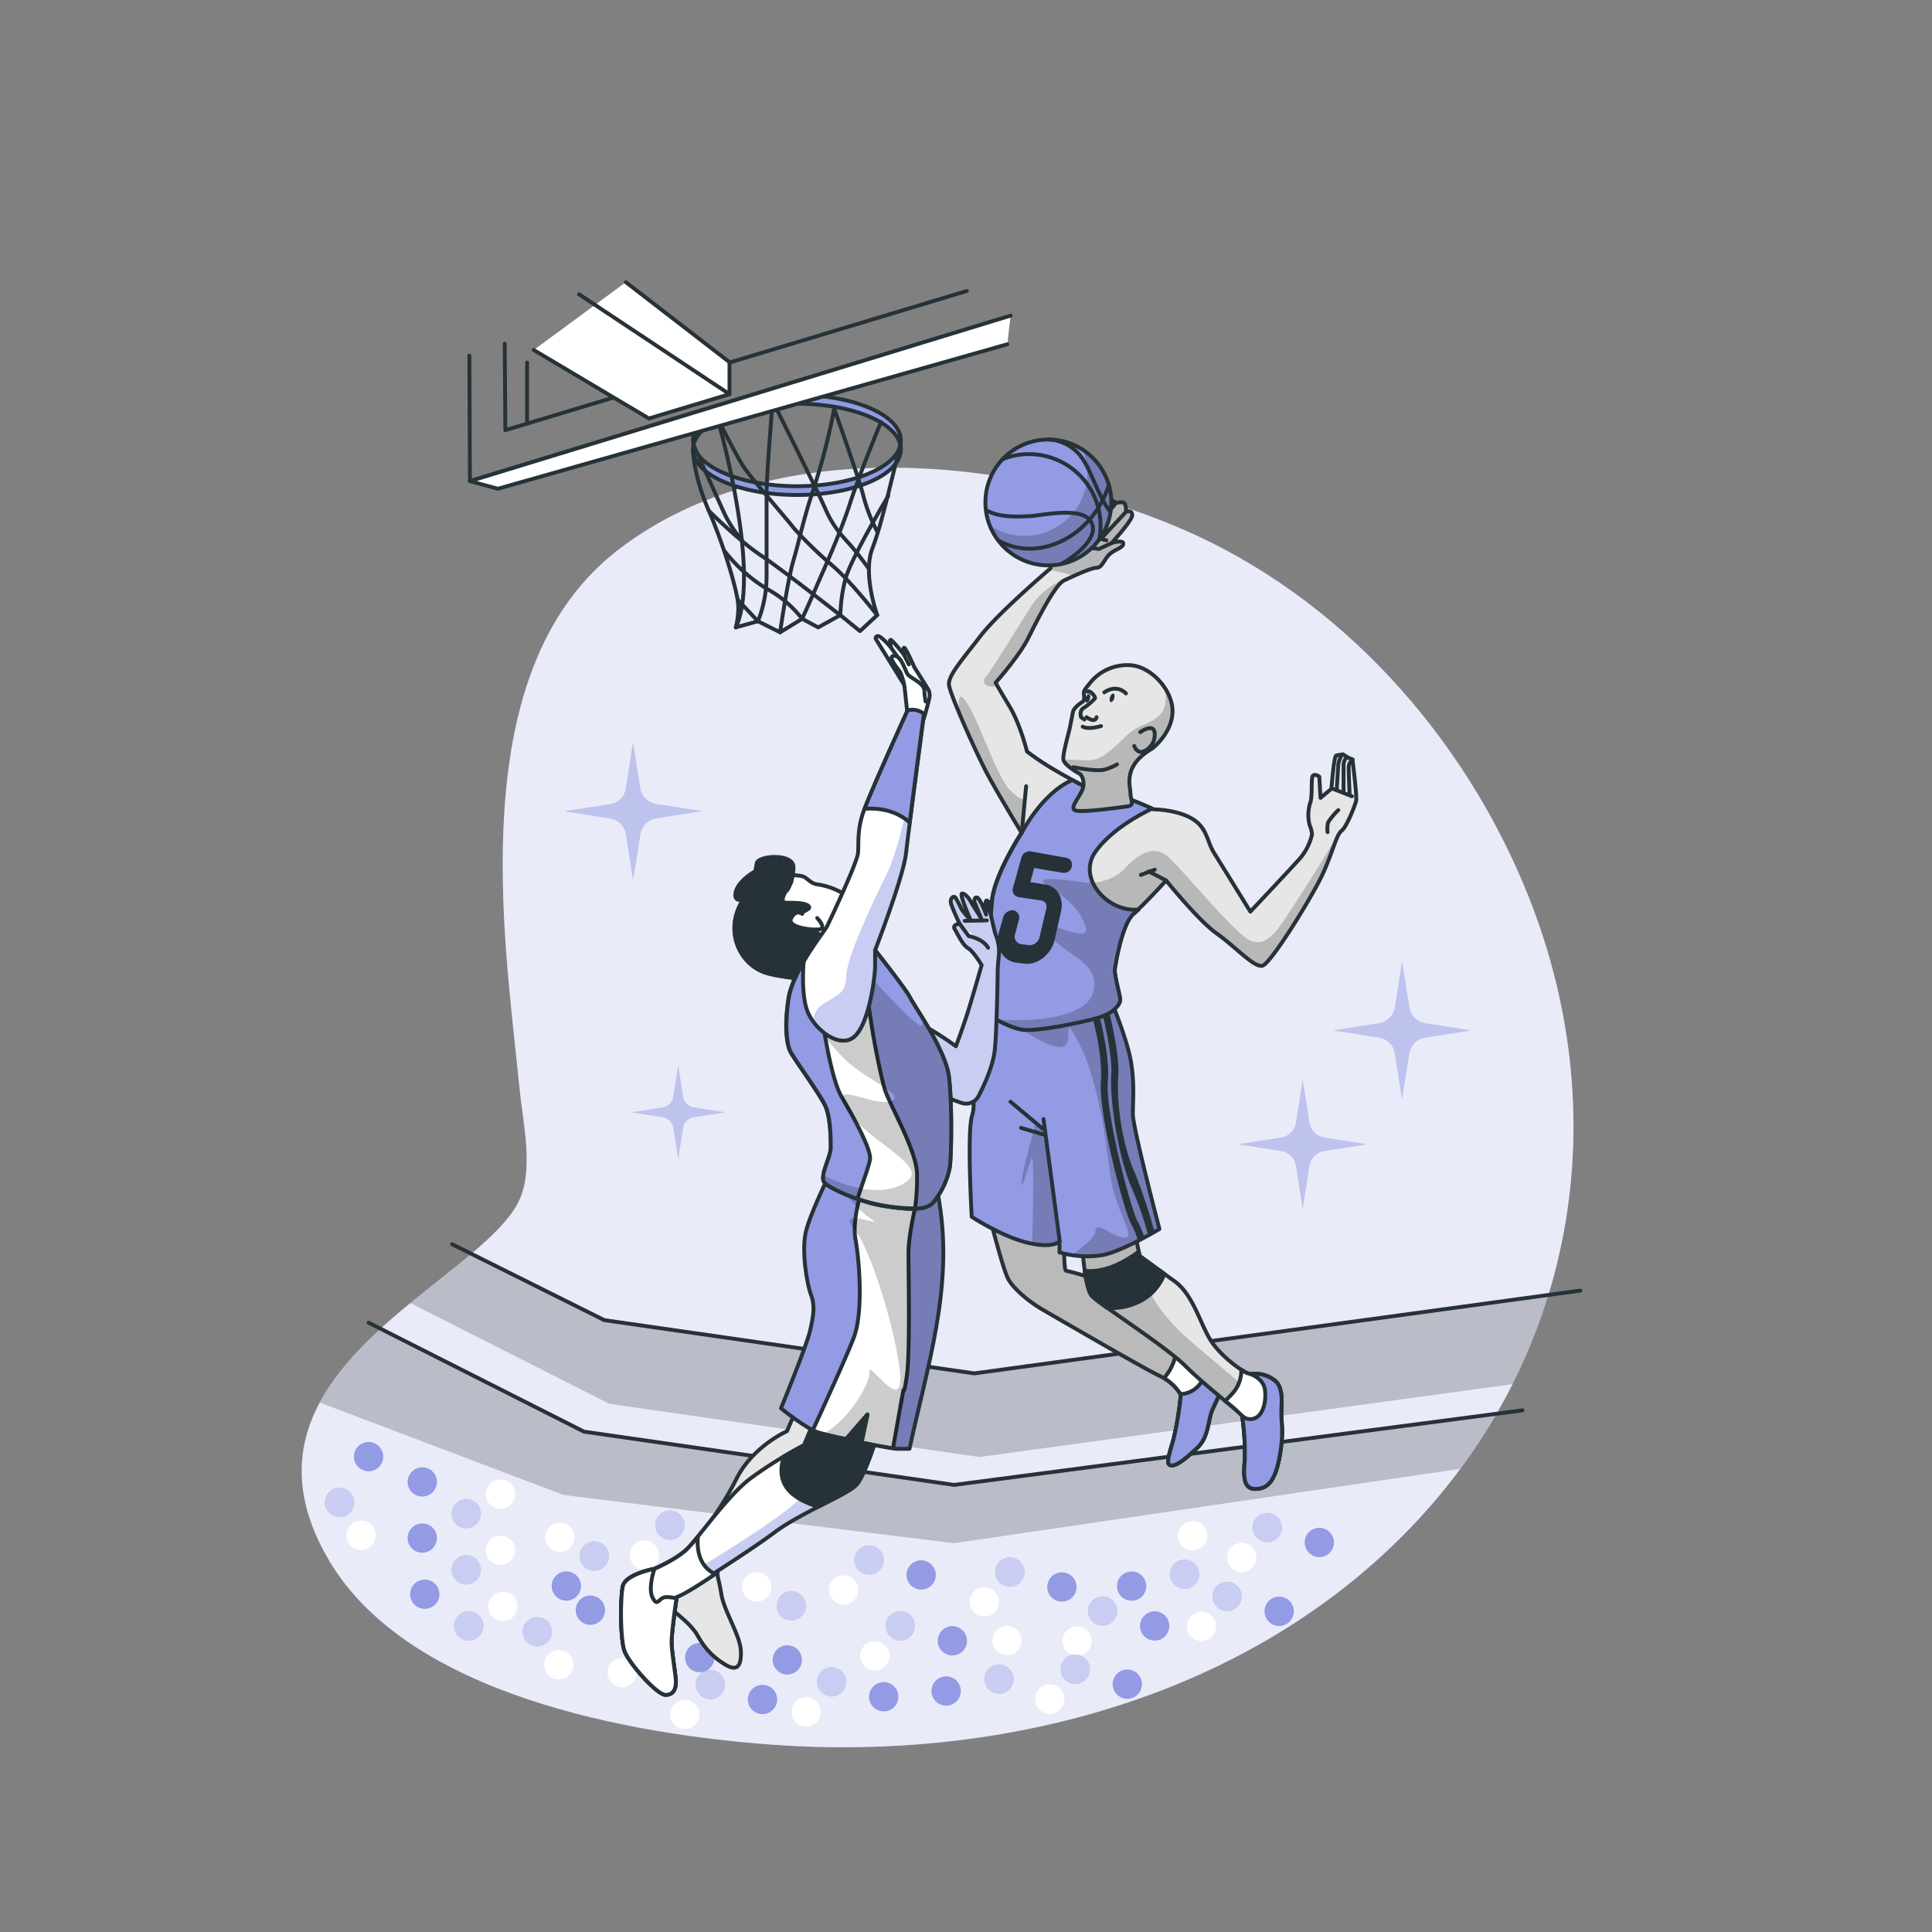 <svg xmlns="http://www.w3.org/2000/svg" xmlns:xlink="http://www.w3.org/1999/xlink" viewBox="0 0 500 500"><rect x="0" y="0" width="500" height="500" fill="#808080" stroke="none"/><defs><clipPath id="freepik--clip-path--inject-8"><path d="M256.48,316.26s2.92,11.47,4.27,14.39,6.07,6.52,8.77,8.1,27.89,16.19,30.59,17.32a12.85,12.85,0,0,1,5.4,4.72c.23.67-.9,8.55-2,12.37s-1.8,5.85-.45,6.07,3.6-1.57,6.74-4.49,2.7-7.2,4.05-10.13,2.25-4.49,2.25-6.74-4.27-2.93-6.3-4.28-7-6.07-13.94-14.17-19.34-10.34-20-10.57-.45-10.79-.45-10.79S264.8,319.63,256.48,316.26Z" style="fill:#fff;stroke:#263238;stroke-linecap:round;stroke-linejoin:round"></path></clipPath><clipPath id="freepik--clip-path-2--inject-8"><path d="M280.09,322.78s.68,10.57,2.48,12.59,19.12,13.05,24.29,18.22,14.39,12.15,14.62,12.82a65.59,65.59,0,0,1,.67,11.25c-.22,3.6-.67,7.65,2.7,7.65s5.18-2.25,6.3-8.33.45-8.77.45-11.24.68-6.75-1.8-8.55a8,8,0,0,0-6.07-1.57c-1.13.22-7.87-4.5-10.57-9s-4.5-11.7-9.22-15.07-9-6.52-9-6.52l-1.35-6.53S286.62,322.33,280.09,322.78Z" style="fill:#fff;stroke:#263238;stroke-linecap:round;stroke-linejoin:round"></path></clipPath><clipPath id="freepik--clip-path-3--inject-8"><path d="M256.12,260.61s-4.28,11-5,15.3,1.8,8.54.45,12.82-.09,26.18-.09,26.18,7.87,5.17,14.62,6.74,8.1-.45,8.1-.45v2.93a25.84,25.84,0,0,0,11.24.67c5.4-1.12,14.62-6.74,14.62-6.74s-6.88-26.18-6.88-29.78.45-7.65-.45-13.27-4.72-14.85-4.72-14.85S269.61,265.78,256.12,260.61Z" style="fill:#929BE3;stroke:#263238;stroke-linecap:round;stroke-linejoin:round"></path></clipPath><clipPath id="freepik--clip-path-4--inject-8"><path d="M281.16,203.78s-3.45-1.72-8-4.39a70.1,70.1,0,0,1-7.38-4.91s-1.7-7-4.52-11.68-3.6-6.11-3.6-6.11,6.11-6.89,8.46-11.58,6.89-13.78,9.24-14.88,7-3.29,8.45-3.29,2-2.35,3.45-3.6,3.44-1.56,3.44-2.66-3-.16-3-.16,5.32-5.79,5.32-7.2-1.57-.94-1.57-.94,0-2.19-.78-2.35a5,5,0,0,0-1.88.16s-1.41-1.41-2.19-.47-1.72,2.19-1.72,2.19a5,5,0,0,0-2.82,1.41c-.78,1.1-7.83,6.58-9.08,8.77a10.28,10.28,0,0,0-1.1,5s-13.46,11.43-18.16,17.54-8.3,10.17-8.14,12.52,7.2,18,9.86,23,8.93,15.34,8.93,15.34-7.05,10.8-7.68,17.69-1.25,18.17-1.87,21-1.73,5.33-.94,6.74,6.88,4.85,10.49,5.48,15-1.73,19.57-3,5.95-3.76,5.95-4.7-1.57-6.41-1.41-7.82,1.88-11.9,4.85-14.41,8.46-8.61,8.46-8.61,8.45,10.49,13.15,13.78,9.55,8.77,11.74,8.3,13-18,15.66-23.8,3.44-10,4.85-11.12,3.45-6.57,3.76-7.67-.94-10.8-.94-10.8L348.8,196l-1.25-.78s-1.1.15-1.73.31-1.25,8.61-1.25,8.61l-2.82,2.35-.31-5.48s-1.25-.94-1.72-.16,0,5.33-.63,6.89a10.5,10.5,0,0,0-.16,5.8,8.44,8.44,0,0,1,.63,2.34,14.46,14.46,0,0,1-3.13,6.27c-2.51,2.82-12.84,13.78-12.84,13.78s-7.52-12.22-9.39-15.19-1.73-6.58-5.8-8.93-9.86-2.35-9.86-2.35-6-2.66-8.93-3.6S281.16,203.78,281.16,203.78Z" style="fill:#fff;stroke:#263238;stroke-linecap:round;stroke-linejoin:round"></path></clipPath><clipPath id="freepik--clip-path-5--inject-8"><path d="M283.56,220.35c4.06-5.65,11.58-9.64,14.63-11.09-1.29-.57-6-2.64-8.58-3.45-3-.94-8.45-2-8.45-2s-1.43-.72-3.66-1.94c-8,3.52-13.09,13.68-13.09,13.68s-7.05,10.8-7.68,17.69-1.25,18.17-1.87,21-1.73,5.33-.94,6.74,6.88,4.85,10.49,5.48,15-1.73,19.57-3,5.95-3.76,5.95-4.7-1.57-6.41-1.41-7.82,1.88-11.9,4.85-14.41c.39-.33.82-.72,1.28-1.14C286.65,236.19,278.6,227.24,283.56,220.35Z" style="fill:#929BE3;stroke:#263238;stroke-linecap:round;stroke-linejoin:round"></path></clipPath><clipPath id="freepik--clip-path-6--inject-8"><path d="M298.28,193.66s5.17-4,5.17-9.61-5.74-11.77-11.19-11.91a12.32,12.32,0,0,0-9.9,4.3c-1.15,1.44-1.86,2.15-1.86,2.87s.28,1.72-.15,2.15-2.44,1.44-2.72,3-.58,2.87-.72,3.73-1.87,6.74-1.72,8.32,4.44,3.87,4.44,3.87a4.09,4.09,0,0,1,.58,3.73c-.72,2.15-3.44,4.88-2,5.59s11.33-.71,13.49-1,.86-1.58.86-3.44S290.39,198.25,298.28,193.66Z" style="fill:#fff;stroke:#263238;stroke-linecap:round;stroke-linejoin:round"></path></clipPath><clipPath id="freepik--clip-path-7--inject-8"><circle cx="271.31" cy="130.03" r="16.29" style="fill:#929BE3;stroke:#263238;stroke-linecap:round;stroke-linejoin:round"></circle></clipPath><clipPath id="freepik--clip-path-8--inject-8"><path d="M206.11,364.69l-2.44,5.7s-8.86,3.88-13.07,12.32-11.07,17.1-14.61,21.21-4.43,5.24-4.21,8.89,4.65,4.79,8.2,9.58c1,1.41,2.43,5.24,7.75,8.44,3,1.79,4.2.45,4-3.65s-4.43-10.27-5.09-14.83-1.77-5.24,0-6.84S205,388.63,210.76,382s8.41-15.74,8.41-15.74S210.76,367,206.11,364.69Z" style="fill:#fff;stroke:#263238;stroke-linecap:round;stroke-linejoin:round"></path></clipPath><clipPath id="freepik--clip-path-9--inject-8"><path d="M210.76,367.65,208.1,374a109.72,109.72,0,0,0-13.95,8.67c-6,4.56-13.51,15.5-16.39,18.24s-8.39,5.07-8.39,5.07-7.53,1.37-8.19,4.56-.67,13.46.44,16.65,8.42,11.4,10.63,11.4,2.66-1.82,2.66-3.42-1.11-7.75-1.11-10.26,1.33-11.63,1.33-11.63,17.69-11,25-16.47S219,387,221.61,384.3s6.64-16.65,6.64-16.65,2.21-7.75,2-9.12-10.85-3-14.39-2.28S210.76,367.65,210.76,367.65Z" style="fill:#fff;stroke:#263238;stroke-linecap:round;stroke-linejoin:round"></path></clipPath><clipPath id="freepik--clip-path-10--inject-8"><path d="M214.74,303.8s-5.09,10.26-6.2,15.05.22,13.23,1.33,16.19.66,5.47-.22,9.35-7.53,20.07-7.53,20.07,6.64,5.47,10,6.39,6.86,1.59,6.86,1.59l5.54-6.38-1.55,7.29s8,1.6,9.08,1.6h3.32c4.61-21.33,11.32-41.58,7.75-63.63-.45-2.73-.67-4.33-.67-4.33s-8.19,2.05-13.73.45S214.74,303.8,214.74,303.8Z" style="fill:#929BE3;stroke:#263238;stroke-linecap:round;stroke-linejoin:round"></path></clipPath><clipPath id="freepik--clip-path-11--inject-8"><path d="M238.66,265.2a81.28,81.28,0,0,1,8.73,5.57s2.09-5.57,3.44-10,3.22-11,3.22-11-2.08-3.53-3.53-4.39-2.71-3.75-3.44-4.93,1.25-1.39,1.25-1.39-1.77-3.75-2.18-5.14.62-2.25,1.14-1.61a26.58,26.58,0,0,1,1.56,3,16.77,16.77,0,0,0,2.29,2.68s-1.35-3.11-1.66-4.07-1-2.68-.42-2.68,1.56,1,2.08,1.93,2.81,4.5,2.81,4.5l-1.77-4.29s-.1-1.39.73-1.07,2.29,4.39,2.29,4.39-.52-3.74.2-3.64.42,2,.84,3.11,1,4.82,1.66,6.32a11.45,11.45,0,0,1,.62,4.6c-.1.75-.31,3.54-.31,3.54s-.21,17.14-.83,21.64-3.22,9.64-4.16,11.46a3.64,3.64,0,0,1-3.95,1.82c-1-.21-6-2.25-6-2.25a24.94,24.94,0,0,0-3-10.6c-2.91-5.15-4.16-8.68-3.54-8.47A19.34,19.34,0,0,1,238.66,265.2Z" style="fill:#fff;stroke:#263238;stroke-linecap:round;stroke-linejoin:round"></path></clipPath><clipPath id="freepik--clip-path-12--inject-8"><path d="M234.89,183.84s-10.4,22.8-11.73,27.14-.89,7.29-1.11,9.8-7.31,17.56-8,18.93-8.86,11.4-10,18.7-.44,11.86.45,13.69,7.75,11.17,9.08,14.14S215,294.45,215,297s-3.1,7.53-1.55,9.13,9.3,5,15.06,5.93,10.85,1.36,12.85-.69a20.51,20.51,0,0,0,4.42-9.12c.45-2.74.67-16.88-.22-23.72s-8.85-18-10-20.3-9.08-12.31-9.08-12.31,7.31-18.93,8-25.09,4.65-36,4.65-36A4.71,4.71,0,0,0,234.89,183.84Z" style="fill:#fff;stroke:#263238;stroke-linecap:round;stroke-linejoin:round"></path></clipPath><clipPath id="freepik--clip-path-13--inject-8"><path d="M221.61,267.76c-3.55,4.11-10.19-.68-12.4-5.47-1.74-3.75-1.44-10.56-1.22-13.35-1.81,3.1-3.43,6.51-3.88,9.47-1.1,7.3-.44,11.86.45,13.69s7.75,11.17,9.08,14.14S215,294.45,215,297s-3.1,7.53-1.55,9.13,9.3,5,15.06,5.93,10.85,1.36,12.85-.69a20.51,20.51,0,0,0,4.42-9.12c.45-2.74.67-16.88-.22-23.72s-8.85-18-10-20.3-9.08-12.31-9.08-12.31V250C226.48,252.48,225.15,263.66,221.61,267.76Z" style="fill:#929BE3;stroke:#263238;stroke-linecap:round;stroke-linejoin:round"></path></clipPath></defs><g id="freepik--background-simple--inject-8"><path d="M395.62,232.11c-16.61-41.82-49.15-78-90.44-95.51-43.53-18.48-105-24.79-144.74,5.35-28,21.22-31.32,60-30.13,92.41.59,16,2.59,31.88,4.2,47.81.83,8.3,3.55,20,.06,28.06-9.48,21.8-78.66,44.55-49.28,93.83,20.65,34.64,77.94,44.73,114.11,47.43,57.43,4.28,118.62-10.79,161-51.48C406.62,355.67,419.14,291.35,395.62,232.11Z" style="fill:#929BE3"></path><path d="M395.62,232.11c-16.61-41.82-49.15-78-90.44-95.51-43.53-18.48-105-24.79-144.74,5.35-28,21.22-31.32,60-30.13,92.41.59,16,2.59,31.88,4.2,47.81.83,8.3,3.55,20,.06,28.06-9.48,21.8-78.66,44.55-49.28,93.83,20.65,34.64,77.94,44.73,114.11,47.43,57.43,4.28,118.62-10.79,161-51.48C406.62,355.67,419.14,291.35,395.62,232.11Z" style="fill:#fff;opacity:0.8"></path></g><g id="freepik--Stadium--inject-8"><path d="M106.18,337.23,157.7,363.3l95.78,13.77,138-18.86a146.68,146.68,0,0,0,9.25-23.08l-148.53,20.3-95.78-13.78L122,324.48C117.21,328.5,111.68,332.71,106.18,337.23Z" style="opacity:0.2"></path><path d="M145.9,386.91l101,12.47,131-19.25a150.93,150.93,0,0,0,9.17-13.91l-138.6,17.92-97.35-13.63L98.58,343.79c-6.32,5.78-12,12.1-15.84,19.18Z" style="opacity:0.2"></path><circle cx="109.29" cy="398.05" r="3.79" style="fill:#929BE3"></circle><circle cx="129.51" cy="401.21" r="3.79" style="fill:#fff"></circle><path d="M124.46,406.27a3.79,3.79,0,1,1-3.79-3.79A3.79,3.79,0,0,1,124.46,406.27Z" style="fill:#929BE3"></path><path d="M124.46,406.27a3.79,3.79,0,1,1-3.79-3.79A3.79,3.79,0,0,1,124.46,406.27Z" style="fill:#fff;opacity:0.5"></path><circle cx="109.29" cy="383.52" r="3.79" style="fill:#929BE3"></circle><circle cx="129.51" cy="386.68" r="3.79" style="fill:#fff"></circle><path d="M124.46,391.74a3.79,3.79,0,1,1-3.79-3.8A3.79,3.79,0,0,1,124.46,391.74Z" style="fill:#929BE3"></path><path d="M124.46,391.74a3.79,3.79,0,1,1-3.79-3.8A3.79,3.79,0,0,1,124.46,391.74Z" style="fill:#fff;opacity:0.5"></path><circle cx="109.93" cy="412.58" r="3.79" style="fill:#929BE3"></circle><circle cx="130.14" cy="415.74" r="3.79" style="fill:#fff"></circle><path d="M125.09,420.8A3.79,3.79,0,1,1,121.3,417,3.79,3.79,0,0,1,125.09,420.8Z" style="fill:#929BE3"></path><path d="M125.09,420.8A3.79,3.79,0,1,1,121.3,417,3.79,3.79,0,0,1,125.09,420.8Z" style="fill:#fff;opacity:0.5"></path><path d="M150.81,413.48a3.79,3.79,0,1,1-1.25,5.22A3.79,3.79,0,0,1,150.81,413.48Z" style="fill:#929BE3"></path><path d="M142.9,394.61a3.79,3.79,0,1,1-1.24,5.21A3.8,3.8,0,0,1,142.9,394.61Z" style="fill:#fff"></path><path d="M151.84,399.49a3.79,3.79,0,1,1-1.24,5.22A3.8,3.8,0,0,1,151.84,399.49Z" style="fill:#929BE3"></path><path d="M151.84,399.49a3.79,3.79,0,1,1-1.24,5.22A3.8,3.8,0,0,1,151.84,399.49Z" style="fill:#fff;opacity:0.5"></path><circle cx="203.76" cy="429.56" r="3.79" transform="translate(-261.26 528.57) rotate(-76.64)" style="fill:#929BE3"></circle><path d="M193.86,407.46a3.79,3.79,0,1,1-1.24,5.22A3.8,3.8,0,0,1,193.86,407.46Z" style="fill:#fff"></path><path d="M202.8,412.35a3.79,3.79,0,1,1-1.24,5.21A3.79,3.79,0,0,1,202.8,412.35Z" style="fill:#929BE3"></path><path d="M202.8,412.35a3.79,3.79,0,1,1-1.24,5.21A3.79,3.79,0,0,1,202.8,412.35Z" style="fill:#fff;opacity:0.5"></path><path d="M242.91,425.93a3.79,3.79,0,1,1,4.86,2.27A3.8,3.8,0,0,1,242.91,425.93Z" style="fill:#929BE3"></path><path d="M222.82,429.83a3.79,3.79,0,1,1,4.86,2.27A3.8,3.8,0,0,1,222.82,429.83Z" style="fill:#fff"></path><circle cx="232.99" cy="420.78" r="3.79" transform="translate(-246.79 454.61) rotate(-65.06)" style="fill:#929BE3"></circle><circle cx="232.99" cy="420.78" r="3.79" transform="translate(-246.79 454.61) rotate(-65.06)" style="fill:#fff;opacity:0.5"></circle><path d="M295.27,422.09a3.79,3.79,0,1,1,4.85,2.27A3.8,3.8,0,0,1,295.27,422.09Z" style="fill:#929BE3"></path><path d="M275.18,426a3.79,3.79,0,1,1,4.85,2.27A3.8,3.8,0,0,1,275.18,426Z" style="fill:#fff"></path><path d="M281.78,418.23a3.79,3.79,0,1,1,4.86,2.27A3.8,3.8,0,0,1,281.78,418.23Z" style="fill:#929BE3"></path><path d="M281.78,418.23a3.79,3.79,0,1,1,4.86,2.27A3.8,3.8,0,0,1,281.78,418.23Z" style="fill:#fff;opacity:0.5"></path><path d="M327.49,418.3a3.79,3.79,0,1,1,4.85,2.27A3.8,3.8,0,0,1,327.49,418.3Z" style="fill:#929BE3"></path><path d="M307.4,422.2a3.79,3.79,0,1,1,4.86,2.27A3.8,3.8,0,0,1,307.4,422.2Z" style="fill:#fff"></path><path d="M314,414.44a3.79,3.79,0,1,1,4.86,2.27A3.8,3.8,0,0,1,314,414.44Z" style="fill:#929BE3"></path><path d="M314,414.44a3.79,3.79,0,1,1,4.86,2.27A3.8,3.8,0,0,1,314,414.44Z" style="fill:#fff;opacity:0.5"></path><circle cx="341.44" cy="399.18" r="3.79" transform="translate(-164.49 540.46) rotate(-65.06)" style="fill:#929BE3"></circle><path d="M317.79,404.37a3.79,3.79,0,1,1,4.85,2.28A3.79,3.79,0,0,1,317.79,404.37Z" style="fill:#fff"></path><path d="M324.39,396.61a3.79,3.79,0,1,1,4.85,2.28A3.79,3.79,0,0,1,324.39,396.61Z" style="fill:#929BE3"></path><path d="M324.39,396.61a3.79,3.79,0,1,1,4.85,2.28A3.79,3.79,0,0,1,324.39,396.61Z" style="fill:#fff;opacity:0.5"></path><path d="M288.19,437.14a3.79,3.79,0,1,1,4.85,2.28A3.79,3.79,0,0,1,288.19,437.14Z" style="fill:#929BE3"></path><circle cx="271.67" cy="439.75" r="3.79" transform="translate(-241.63 500.65) rotate(-65.06)" style="fill:#fff"></circle><circle cx="278.27" cy="431.99" r="3.79" transform="translate(-230.78 502.15) rotate(-65.06)" style="fill:#929BE3"></circle><circle cx="278.27" cy="431.99" r="3.79" transform="translate(-230.78 502.15) rotate(-65.06)" style="fill:#fff;opacity:0.5"></circle><path d="M271.26,412a3.79,3.79,0,1,1,4.85,2.27A3.8,3.8,0,0,1,271.26,412Z" style="fill:#929BE3"></path><path d="M251.17,415.88a3.79,3.79,0,1,1,4.86,2.27A3.8,3.8,0,0,1,251.17,415.88Z" style="fill:#fff"></path><path d="M257.77,408.12a3.79,3.79,0,1,1,4.86,2.28A3.8,3.8,0,0,1,257.77,408.12Z" style="fill:#929BE3"></path><path d="M257.77,408.12a3.79,3.79,0,1,1,4.86,2.28A3.8,3.8,0,0,1,257.77,408.12Z" style="fill:#fff;opacity:0.5"></path><path d="M225.14,440.41a3.79,3.79,0,1,1,4.85,2.28A3.79,3.79,0,0,1,225.14,440.41Z" style="fill:#929BE3"></path><path d="M205.05,444.31a3.79,3.79,0,1,1,4.85,2.28A3.79,3.79,0,0,1,205.05,444.31Z" style="fill:#fff"></path><circle cx="215.22" cy="435.26" r="3.79" transform="translate(-266.01 370.54) rotate(-56.03)" style="fill:#929BE3"></circle><circle cx="215.22" cy="435.26" r="3.79" transform="translate(-266.01 370.54) rotate(-56.03)" style="fill:#fff;opacity:0.5"></circle><path d="M193.77,441.11a3.79,3.79,0,1,1,4.85,2.28A3.79,3.79,0,0,1,193.77,441.11Z" style="fill:#929BE3"></path><path d="M173.68,445a3.79,3.79,0,1,1,4.85,2.28A3.79,3.79,0,0,1,173.68,445Z" style="fill:#fff"></path><path d="M180.28,437.25a3.79,3.79,0,1,1,4.86,2.28A3.79,3.79,0,0,1,180.28,437.25Z" style="fill:#929BE3"></path><path d="M180.28,437.25a3.79,3.79,0,1,1,4.86,2.28A3.79,3.79,0,0,1,180.28,437.25Z" style="fill:#fff;opacity:0.5"></path><path d="M177.53,430.28a3.79,3.79,0,1,1,4.85,2.27A3.8,3.8,0,0,1,177.53,430.28Z" style="fill:#929BE3"></path><path d="M157.44,434.18a3.79,3.79,0,1,1,4.85,2.27A3.8,3.8,0,0,1,157.44,434.18Z" style="fill:#fff"></path><path d="M164,426.42a3.79,3.79,0,1,1,4.86,2.27A3.8,3.8,0,0,1,164,426.42Z" style="fill:#929BE3"></path><path d="M164,426.42a3.79,3.79,0,1,1,4.86,2.27A3.8,3.8,0,0,1,164,426.42Z" style="fill:#fff;opacity:0.5"></path><path d="M234.84,408.89a3.79,3.79,0,1,1,4.85,2.27A3.79,3.79,0,0,1,234.84,408.89Z" style="fill:#929BE3"></path><circle cx="218.31" cy="411.5" r="3.79" transform="translate(-244.83 361.62) rotate(-55.91)" style="fill:#fff"></circle><circle cx="224.91" cy="403.74" r="3.79" transform="translate(-235.32 361.54) rotate(-55.64)" style="fill:#929BE3"></circle><circle cx="224.91" cy="403.74" r="3.79" transform="translate(-235.32 361.54) rotate(-55.64)" style="fill:#fff;opacity:0.5"></circle><circle cx="186.88" cy="398.58" r="3.79" transform="translate(-253.33 399.95) rotate(-65.06)" style="fill:#929BE3"></circle><circle cx="166.79" cy="402.48" r="3.79" transform="translate(-268.49 383.99) rotate(-65.06)" style="fill:#fff"></circle><path d="M169.82,396a3.79,3.79,0,1,1,4.86,2.28A3.79,3.79,0,0,1,169.82,396Z" style="fill:#929BE3"></path><path d="M169.82,396a3.79,3.79,0,1,1,4.86,2.28A3.79,3.79,0,0,1,169.82,396Z" style="fill:#fff;opacity:0.5"></path><path d="M247.37,434.79a3.79,3.79,0,1,1-5.35.34A3.79,3.79,0,0,1,247.37,434.79Z" style="fill:#929BE3"></path><path d="M263.12,421.73a3.79,3.79,0,1,1-5.35.33A3.79,3.79,0,0,1,263.12,421.73Z" style="fill:#fff"></path><path d="M261.05,431.71a3.79,3.79,0,1,1-5.35.33A3.79,3.79,0,0,1,261.05,431.71Z" style="fill:#929BE3"></path><path d="M261.05,431.71a3.79,3.79,0,1,1-5.35.33A3.79,3.79,0,0,1,261.05,431.71Z" style="fill:#fff;opacity:0.5"></path><path d="M295.39,407.66A3.79,3.79,0,1,1,290,408,3.79,3.79,0,0,1,295.39,407.66Z" style="fill:#929BE3"></path><path d="M311.14,394.6a3.79,3.79,0,1,1-5.35.33A3.79,3.79,0,0,1,311.14,394.6Z" style="fill:#fff"></path><path d="M309.07,404.57a3.79,3.79,0,1,1-5.35.34A3.79,3.79,0,0,1,309.07,404.57Z" style="fill:#929BE3"></path><path d="M309.07,404.57a3.79,3.79,0,1,1-5.35.34A3.79,3.79,0,0,1,309.07,404.57Z" style="fill:#fff;opacity:0.5"></path><path d="M146.79,414.25a3.79,3.79,0,1,1,3.56-4A3.8,3.8,0,0,1,146.79,414.25Z" style="fill:#929BE3"></path><path d="M144.85,434.62a3.79,3.79,0,1,1,3.56-4A3.8,3.8,0,0,1,144.85,434.62Z" style="fill:#fff"></path><path d="M139.28,426.09a3.79,3.79,0,1,1,3.55-4A3.8,3.8,0,0,1,139.28,426.09Z" style="fill:#929BE3"></path><path d="M139.28,426.09a3.79,3.79,0,1,1,3.55-4A3.8,3.8,0,0,1,139.28,426.09Z" style="fill:#fff;opacity:0.5"></path><path d="M95.62,380.76a3.79,3.79,0,1,1,3.55-4A3.8,3.8,0,0,1,95.62,380.76Z" style="fill:#929BE3"></path><circle cx="93.45" cy="397.35" r="3.79" transform="translate(-312.63 438.83) rotate(-82.6)" style="fill:#fff"></circle><path d="M88.1,392.61a3.79,3.79,0,1,1,3.56-4A3.79,3.79,0,0,1,88.1,392.61Z" style="fill:#929BE3"></path><path d="M88.1,392.61a3.79,3.79,0,1,1,3.56-4A3.79,3.79,0,0,1,88.1,392.61Z" style="fill:#fff;opacity:0.5"></path><polyline points="117 322 156.39 341.65 252.16 355.43 409 334" style="fill:none;stroke:#263238;stroke-linecap:round;stroke-linejoin:round"></polyline><polyline points="95.39 342.31 151.14 370.51 246.92 384.29 394 365" style="fill:none;stroke:#263238;stroke-linecap:round;stroke-linejoin:round"></polyline></g><g id="freepik--Sparkles--inject-8"><path d="M368.85,268.52l11.78-1.85-11.78-1.85a5,5,0,0,1-4.12-4.12l-1.85-11.78L361,260.7a5,5,0,0,1-4.11,4.12l-11.79,1.85,11.79,1.85a4.92,4.92,0,0,1,4.11,4.11l1.85,11.79,1.85-11.79A5,5,0,0,1,368.85,268.52Z" style="fill:#929BE3"></path><path d="M368.85,268.52l11.78-1.85-11.78-1.85a5,5,0,0,1-4.12-4.12l-1.85-11.78L361,260.7a5,5,0,0,1-4.11,4.12l-11.79,1.85,11.79,1.85a4.92,4.92,0,0,1,4.11,4.11l1.85,11.79,1.85-11.79A5,5,0,0,1,368.85,268.52Z" style="fill:#fff;opacity:0.4"></path><path d="M169.78,211.78l11.78-1.86-11.78-1.85a4.92,4.92,0,0,1-4.11-4.11l-1.85-11.79L162,204a4.92,4.92,0,0,1-4.11,4.11l-11.78,1.85,11.78,1.86a4.92,4.92,0,0,1,4.11,4.11l1.86,11.78,1.85-11.78A4.92,4.92,0,0,1,169.78,211.78Z" style="fill:#929BE3"></path><path d="M169.78,211.78l11.78-1.86-11.78-1.85a4.92,4.92,0,0,1-4.11-4.11l-1.85-11.79L162,204a4.92,4.92,0,0,1-4.11,4.11l-11.78,1.85,11.78,1.86a4.92,4.92,0,0,1,4.11,4.11l1.86,11.78,1.85-11.78A4.92,4.92,0,0,1,169.78,211.78Z" style="fill:#fff;opacity:0.4"></path><path d="M342.73,297.87l11-1.73-11-1.74a4.64,4.64,0,0,1-3.86-3.86l-1.73-11-1.74,11a4.63,4.63,0,0,1-3.85,3.86l-11.05,1.74,11.05,1.73a4.64,4.64,0,0,1,3.85,3.86l1.74,11,1.73-11A4.65,4.65,0,0,1,342.73,297.87Z" style="fill:#929BE3"></path><path d="M342.73,297.87l11-1.73-11-1.74a4.64,4.64,0,0,1-3.86-3.86l-1.73-11-1.74,11a4.63,4.63,0,0,1-3.85,3.86l-11.05,1.74,11.05,1.73a4.64,4.64,0,0,1,3.85,3.86l1.74,11,1.73-11A4.65,4.65,0,0,1,342.73,297.87Z" style="fill:#fff;opacity:0.4"></path><path d="M179.56,289.11l8-1.25-8-1.25a3.33,3.33,0,0,1-2.78-2.78l-1.26-8-1.25,8a3.34,3.34,0,0,1-2.78,2.78l-8,1.25,8,1.25a3.34,3.34,0,0,1,2.78,2.78l1.25,8,1.26-8A3.33,3.33,0,0,1,179.56,289.11Z" style="fill:#929BE3"></path><path d="M179.56,289.11l8-1.25-8-1.25a3.33,3.33,0,0,1-2.78-2.78l-1.26-8-1.25,8a3.34,3.34,0,0,1-2.78,2.78l-8,1.25,8,1.25a3.34,3.34,0,0,1,2.78,2.78l1.25,8,1.26-8A3.33,3.33,0,0,1,179.56,289.11Z" style="fill:#fff;opacity:0.4"></path></g><g id="freepik--character-2--inject-8"><path d="M256.48,316.26s2.92,11.47,4.27,14.39,6.07,6.52,8.77,8.1,27.89,16.19,30.59,17.32a12.85,12.85,0,0,1,5.4,4.72c.23.67-.9,8.55-2,12.37s-1.8,5.85-.45,6.07,3.6-1.57,6.74-4.49,2.7-7.2,4.05-10.13,2.25-4.49,2.25-6.74-4.27-2.93-6.3-4.28-7-6.07-13.94-14.17-19.34-10.34-20-10.57-.45-10.79-.45-10.79S264.8,319.63,256.48,316.26Z" style="fill:#fff"></path><g style="clip-path:url(#freepik--clip-path--inject-8)"><path d="M256.48,316.26s2.92,11.47,4.27,14.39,6.07,6.52,8.77,8.1,27.89,16.19,30.59,17.32a12.85,12.85,0,0,1,5.4,4.72c.23.67-.9,8.55-2,12.37s-1.8,5.85-.45,6.07,3.6-1.57,6.74-4.49,2.7-7.2,4.05-10.13,2.25-4.49,2.25-6.74-4.27-2.93-6.3-4.28-7-6.07-13.94-14.17-19.34-10.34-20-10.57-.45-10.79-.45-10.79S264.8,319.63,256.48,316.26Z" style="opacity:0.27"></path></g><path d="M256.48,316.26s2.92,11.47,4.27,14.39,6.07,6.52,8.77,8.1,27.89,16.19,30.59,17.32a12.85,12.85,0,0,1,5.4,4.72c.23.67-.9,8.55-2,12.37s-1.8,5.85-.45,6.07,3.6-1.57,6.74-4.49,2.7-7.2,4.05-10.13,2.25-4.49,2.25-6.74-4.27-2.93-6.3-4.28-7-6.07-13.94-14.17-19.34-10.34-20-10.57-.45-10.79-.45-10.79S264.8,319.63,256.48,316.26Z" style="fill:none;stroke:#263238;stroke-linecap:round;stroke-linejoin:round"></path><path d="M309.78,353.59a42.19,42.19,0,0,1-5.26-4.7,13.28,13.28,0,0,1-3.28,7.76,12.72,12.72,0,0,1,4.27,4.14c.23.67-.9,8.55-2,12.37s-1.8,5.85-.45,6.07,3.6-1.57,6.74-4.49,2.7-7.2,4.05-10.13,2.25-4.49,2.25-6.74S311.81,354.94,309.78,353.59Z" style="fill:#fff;stroke:#263238;stroke-linecap:round;stroke-linejoin:round"></path><path d="M316.08,357.87c0-1.74-2.55-2.54-4.64-3.43a4.65,4.65,0,0,1-.53,3.2,6.61,6.61,0,0,1-5.4,3.15c.23.67-.9,8.55-2,12.37s-1.8,5.85-.45,6.07,3.6-1.57,6.74-4.49,2.7-7.2,4.05-10.13S316.08,360.12,316.08,357.87Z" style="fill:#929BE3;stroke:#263238;stroke-linecap:round;stroke-linejoin:round"></path><path d="M280.09,322.78s.68,10.57,2.48,12.59,19.12,13.05,24.29,18.22,14.39,12.15,14.62,12.82a65.59,65.59,0,0,1,.67,11.25c-.22,3.6-.67,7.65,2.7,7.65s5.18-2.25,6.3-8.33.45-8.77.45-11.24.68-6.75-1.8-8.55a8,8,0,0,0-6.07-1.57c-1.13.22-7.87-4.5-10.57-9s-4.5-11.7-9.22-15.07-9-6.52-9-6.52l-1.35-6.53S286.62,322.33,280.09,322.78Z" style="fill:#fff"></path><g style="clip-path:url(#freepik--clip-path-2--inject-8)"><path d="M280.09,322.78s.68,10.57,2.48,12.59,19.12,13.05,24.29,18.22,14.39,12.15,14.62,12.82a65.59,65.59,0,0,1,.67,11.25c-.22,3.6-.67,7.65,2.7,7.65s5.18-2.25,6.3-8.33.45-8.77.45-11.24.68-6.75-1.8-8.55a8,8,0,0,0-6.07-1.57c-1.13.22-7.87-4.5-10.57-9s-4.5-11.7-9.22-15.07-9-6.52-9-6.52l-1.35-6.53S286.62,322.33,280.09,322.78Z" style="opacity:0.1"></path><path d="M295.84,316.45s-.7,5.24,2.44,7.34,3.5,5.24.7,7-1.4,5.24,4.54,11.88,24.11,19.22,23.06,22.36-4.19,4.89-8.38,3.15-26.56-24.81-34.59-30.4-5.94-18.52-5.94-18.52S291.29,323.44,295.84,316.45Z" style="opacity:0.2"></path></g><path d="M280.09,322.78s.68,10.57,2.48,12.59,19.12,13.05,24.29,18.22,14.39,12.15,14.62,12.82a65.59,65.59,0,0,1,.67,11.25c-.22,3.6-.67,7.65,2.7,7.65s5.18-2.25,6.3-8.33.45-8.77.45-11.24.68-6.75-1.8-8.55a8,8,0,0,0-6.07-1.57c-1.13.22-7.87-4.5-10.57-9s-4.5-11.7-9.22-15.07-9-6.52-9-6.52l-1.35-6.53S286.62,322.33,280.09,322.78Z" style="fill:none;stroke:#263238;stroke-linecap:round;stroke-linejoin:round"></path><path d="M301.37,329.71c-3.6-2.59-6.43-4.68-6.43-4.68l-.23-1.12c-3.15,2.36-8.6,5.62-14,4.95.4,2.73,1,5.56,1.84,6.51a35,35,0,0,0,4.1,3.17C288.38,338.63,297.72,338.71,301.37,329.71Z" style="fill:#263238;stroke:#263238;stroke-linecap:round;stroke-linejoin:round"></path><path d="M329.8,357.19a8,8,0,0,0-6.07-1.57,5.52,5.52,0,0,1-2.49-1.14,8.77,8.77,0,0,1-2.23,6.09c-.72.79-1.37,1.44-1.95,2a41.74,41.74,0,0,1,4.42,3.87,65.59,65.59,0,0,1,.67,11.25c-.22,3.6-.67,7.65,2.7,7.65s5.18-2.25,6.3-8.33.45-8.77.45-11.24S332.28,359,329.8,357.19Z" style="fill:#fff;stroke:#263238;stroke-linecap:round;stroke-linejoin:round"></path><path d="M331.15,377c1.13-6.07.45-8.77.45-11.24s.68-6.75-1.8-8.55a8,8,0,0,0-6.07-1.57s3.15,1.12,3.6,3.82-.23,6.3-2.25,7.42a3.06,3.06,0,0,1-3.6-.45,65.59,65.59,0,0,1,.67,11.25c-.22,3.6-.67,7.65,2.7,7.65S330,383.06,331.15,377Z" style="fill:#929BE3;stroke:#263238;stroke-linecap:round;stroke-linejoin:round"></path><path d="M256.12,260.61s-4.28,11-5,15.3,1.8,8.54.45,12.82-.09,26.18-.09,26.18,7.87,5.17,14.62,6.74,8.1-.45,8.1-.45v2.93a25.84,25.84,0,0,0,11.24.67c5.4-1.12,14.62-6.74,14.62-6.74s-6.88-26.18-6.88-29.78.45-7.65-.45-13.27-4.72-14.85-4.72-14.85S269.61,265.78,256.12,260.61Z" style="fill:#929BE3"></path><g style="clip-path:url(#freepik--clip-path-3--inject-8)"><path d="M293.23,288.28c0-3.6.45-7.65-.45-13.27s-4.72-14.85-4.72-14.85-13.43,4.09-25.75,2.08l2.1,4.17s6.57,4.57,10,4.57,1.3-6.49,2.6-4.76,4.33,6.93,6.49,15.58,2.6,13.41,3.89,22.5,6.49,15.57,3.9,16-7.79-4.76-7.79-1.73c0,2-3.55,3.93-5.83,6.29a22.44,22.44,0,0,0,7.79-.06c5.4-1.12,14.62-6.75,14.62-6.75S293.23,291.88,293.23,288.28Z" style="opacity:0.2"></path><path d="M267.12,322.11s.77-25-.2-22.27-2.9,9.49-2.51,5.81,3.68-15.1,3.68-15.1,3.29,1.55,3.09,5,3.3,27.5,3.3,27.5v3.48" style="opacity:0.2"></path><line x1="275.82" y1="328.85" x2="270.29" y2="293.68"></line></g><path d="M256.12,260.61s-4.28,11-5,15.3,1.8,8.54.45,12.82-.09,26.18-.09,26.18,7.87,5.17,14.62,6.74,8.1-.45,8.1-.45v2.93a25.84,25.84,0,0,0,11.24.67c5.4-1.12,14.62-6.74,14.62-6.74s-6.88-26.18-6.88-29.78.45-7.65-.45-13.27-4.72-14.85-4.72-14.85S269.61,265.78,256.12,260.61Z" style="fill:none;stroke:#263238;stroke-linecap:round;stroke-linejoin:round"></path><path d="M294.37,316c-1.7-3-8.33-28-7.67-36,.54-6.44-1.64-15.19-2.68-18.86q-.81.18-1.77.36c1,3.5,3.17,12.19,2.66,18.35-.68,8.23,5.91,33.58,7.9,37.05a20.67,20.67,0,0,1,1.71,4.24l1.62-.86A22.19,22.19,0,0,0,294.37,316Z" style="fill:#263238"></path><path d="M293.62,303.34c-3.56-8-4.65-19.06-4.22-25.12.34-4.73-1.53-12.86-2.53-17.22,0-.16-.07-.32-.11-.48L285,261c0,.15.07.29.11.45,1,4.27,2.81,12.23,2.49,16.69-.44,6.2,1.66,21.16,5.38,29.53a82.24,82.24,0,0,1,4.19,12.12l1.62-.91A139,139,0,0,0,293.62,303.34Z" style="fill:#263238"></path><line x1="301.83" y1="227.89" x2="297.28" y2="225.52" style="fill:none;stroke:#263238;stroke-linecap:round;stroke-linejoin:round"></line><line x1="298.85" y1="225.07" x2="295.25" y2="226.42" style="fill:none;stroke:#263238;stroke-linecap:round;stroke-linejoin:round"></line><path d="M281.16,203.78s-3.45-1.72-8-4.39a70.1,70.1,0,0,1-7.38-4.91s-1.7-7-4.52-11.68-3.6-6.11-3.6-6.11,6.11-6.89,8.46-11.58,6.89-13.78,9.24-14.88,7-3.29,8.45-3.29,2-2.35,3.45-3.6,3.44-1.56,3.44-2.66-3-.16-3-.16,5.32-5.79,5.32-7.2-1.57-.94-1.57-.94,0-2.19-.78-2.35a5,5,0,0,0-1.88.16s-1.41-1.41-2.19-.47-1.72,2.19-1.72,2.19a5,5,0,0,0-2.82,1.41c-.78,1.1-7.83,6.58-9.08,8.77a10.28,10.28,0,0,0-1.1,5s-13.46,11.43-18.16,17.54-8.3,10.17-8.14,12.52,7.2,18,9.86,23,8.93,15.34,8.93,15.34-7.05,10.8-7.68,17.69-1.25,18.17-1.87,21-1.73,5.33-.94,6.74,6.88,4.85,10.49,5.48,15-1.73,19.57-3,5.95-3.76,5.95-4.7-1.57-6.41-1.41-7.82,1.88-11.9,4.85-14.41,8.46-8.61,8.46-8.61,8.45,10.49,13.15,13.78,9.55,8.77,11.74,8.3,13-18,15.66-23.8,3.44-10,4.85-11.12,3.45-6.57,3.76-7.67-.94-10.8-.94-10.8L348.8,196l-1.25-.78s-1.1.15-1.73.31-1.25,8.61-1.25,8.61l-2.82,2.35-.31-5.48s-1.25-.94-1.72-.16,0,5.33-.63,6.89a10.5,10.5,0,0,0-.16,5.8,8.44,8.44,0,0,1,.63,2.34,14.46,14.46,0,0,1-3.13,6.27c-2.51,2.82-12.84,13.78-12.84,13.78s-7.52-12.22-9.39-15.19-1.73-6.58-5.8-8.93-9.86-2.35-9.86-2.35-6-2.66-8.93-3.6S281.16,203.78,281.16,203.78Z" style="fill:#fff"></path><g style="clip-path:url(#freepik--clip-path-4--inject-8)"><path d="M281.16,203.78s-3.45-1.72-8-4.39a70.1,70.1,0,0,1-7.38-4.91s-1.7-7-4.52-11.68-3.6-6.11-3.6-6.11,6.11-6.89,8.46-11.58,6.89-13.78,9.24-14.88,7-3.29,8.45-3.29,2-2.35,3.45-3.6,3.44-1.56,3.44-2.66-3-.16-3-.16,5.32-5.79,5.32-7.2-1.57-.94-1.57-.94,0-2.19-.78-2.35a5,5,0,0,0-1.88.16s-1.41-1.41-2.19-.47-1.72,2.19-1.72,2.19a5,5,0,0,0-2.82,1.41c-.78,1.1-7.83,6.58-9.08,8.77a10.28,10.28,0,0,0-1.1,5s-13.46,11.43-18.16,17.54-8.3,10.17-8.14,12.52,7.2,18,9.86,23,8.93,15.34,8.93,15.34-7.05,10.8-7.68,17.69-1.25,18.17-1.87,21-1.73,5.33-.94,6.74,6.88,4.85,10.49,5.48,15-1.73,19.57-3,5.95-3.76,5.95-4.7-1.57-6.41-1.41-7.82,1.88-11.9,4.85-14.41,8.46-8.61,8.46-8.61,8.45,10.49,13.15,13.78,9.55,8.77,11.74,8.3,13-18,15.66-23.8,3.44-10,4.85-11.12,3.45-6.57,3.76-7.67-.94-10.8-.94-10.8L348.8,196l-1.25-.78s-1.1.15-1.73.31-1.25,8.61-1.25,8.61l-2.82,2.35-.31-5.48s-1.25-.94-1.72-.16,0,5.33-.63,6.89a10.5,10.5,0,0,0-.16,5.8,8.44,8.44,0,0,1,.63,2.34,14.46,14.46,0,0,1-3.13,6.27c-2.51,2.82-12.84,13.78-12.84,13.78s-7.52-12.22-9.39-15.19-1.73-6.58-5.8-8.93-9.86-2.35-9.86-2.35-6-2.66-8.93-3.6S281.16,203.78,281.16,203.78Z" style="opacity:0.1"></path><path d="M263.66,145.16s12.86,3.62,13.71,3.62c1,0-6.47,1.81-10.61,8.28s-9.57,15.52-11.64,18.11,2.85,3.88,6.47.52,10.86-21.48,13.71-23.29,7.5-3.36,10.87-5.69a23.14,23.14,0,0,0,7.76-10.09c1.55-3.88-5.69-10.09-5.69-10.09S275.82,144.9,263.66,145.16Z" style="opacity:0.2"></path><path d="M248.91,188.62s-2.33-11.9,1-7.24,7.77,19.15,11.39,23,4.4,1.81,4.4,1.81l-.78,11.9S251.5,201,248.91,188.62Z" style="opacity:0.2"></path><path d="M281,228.5s6.17.5,10.17-3.83S298.83,219,302,221.5s16.33,18.67,20.83,21.5,7.67-2.33,9.34-4.67,9.66-14.83,11.16-17.5a59.26,59.26,0,0,1,3.9-5.78s-4.4,16.12-8.56,22.45-8.5,13.33-11.34,14-12.5-3.33-16.66-8.67-8-10.66-10-9.83-4.34,4.17-7,4.17S283,235.83,281,228.5Z" style="opacity:0.2"></path></g><path d="M281.16,203.78s-3.45-1.72-8-4.39a70.1,70.1,0,0,1-7.38-4.91s-1.7-7-4.52-11.68-3.6-6.11-3.6-6.11,6.11-6.89,8.46-11.58,6.89-13.78,9.24-14.88,7-3.29,8.45-3.29,2-2.35,3.45-3.6,3.44-1.56,3.44-2.66-3-.16-3-.16,5.32-5.79,5.32-7.2-1.57-.94-1.57-.94,0-2.19-.78-2.35a5,5,0,0,0-1.88.16s-1.41-1.41-2.19-.47-1.72,2.19-1.72,2.19a5,5,0,0,0-2.82,1.41c-.78,1.1-7.83,6.58-9.08,8.77a10.28,10.28,0,0,0-1.1,5s-13.46,11.43-18.16,17.54-8.3,10.17-8.14,12.52,7.2,18,9.86,23,8.93,15.34,8.93,15.34-7.05,10.8-7.68,17.69-1.25,18.17-1.87,21-1.73,5.33-.94,6.74,6.88,4.85,10.49,5.48,15-1.73,19.57-3,5.95-3.76,5.95-4.7-1.57-6.41-1.41-7.82,1.88-11.9,4.85-14.41,8.46-8.61,8.46-8.61,8.45,10.49,13.15,13.78,9.55,8.77,11.74,8.3,13-18,15.66-23.8,3.44-10,4.85-11.12,3.45-6.57,3.76-7.67-.94-10.8-.94-10.8L348.8,196l-1.25-.78s-1.1.15-1.73.31-1.25,8.61-1.25,8.61l-2.82,2.35-.31-5.48s-1.25-.94-1.72-.16,0,5.33-.63,6.89a10.5,10.5,0,0,0-.16,5.8,8.44,8.44,0,0,1,.63,2.34,14.46,14.46,0,0,1-3.13,6.27c-2.51,2.82-12.84,13.78-12.84,13.78s-7.52-12.22-9.39-15.19-1.73-6.58-5.8-8.93-9.86-2.35-9.86-2.35-6-2.66-8.93-3.6S281.16,203.78,281.16,203.78Z" style="fill:none;stroke:#263238;stroke-linecap:round;stroke-linejoin:round"></path><path d="M283.56,220.35c4.06-5.65,11.58-9.64,14.63-11.09-1.29-.57-6-2.64-8.58-3.45-3-.94-8.45-2-8.45-2s-1.43-.72-3.66-1.94c-8,3.52-13.09,13.68-13.09,13.68s-7.05,10.8-7.68,17.69-1.25,18.17-1.87,21-1.73,5.33-.94,6.74,6.88,4.85,10.49,5.48,15-1.73,19.57-3,5.95-3.76,5.95-4.7-1.57-6.41-1.41-7.82,1.88-11.9,4.85-14.41c.39-.33.82-.72,1.28-1.14C286.65,236.19,278.6,227.24,283.56,220.35Z" style="fill:#929BE3"></path><g style="clip-path:url(#freepik--clip-path-5--inject-8)"><path d="M293.37,236.5c.39-.33.82-.72,1.28-1.14a12.18,12.18,0,0,1-11.84-7l-1.81.1s-14.3-2.35-10.43.38,8.63,5.33,10.36,11-13.84-4.33-9.95,1.29,11.25,6.92,12.12,12.55-3.9,8.65-13,9.95a72.9,72.9,0,0,1-12.12.27,23.66,23.66,0,0,0,6.41,2.51c3.6.62,15-1.73,19.57-3s5.95-3.76,5.95-4.7-1.57-6.41-1.41-7.82S290.4,239,293.37,236.5Z" style="opacity:0.2"></path></g><path d="M283.56,220.35c4.06-5.65,11.58-9.64,14.63-11.09-1.29-.57-6-2.64-8.58-3.45-3-.94-8.45-2-8.45-2s-1.43-.72-3.66-1.94c-8,3.52-13.09,13.68-13.09,13.68s-7.05,10.8-7.68,17.69-1.25,18.17-1.87,21-1.73,5.33-.94,6.74,6.88,4.85,10.49,5.48,15-1.73,19.57-3,5.95-3.76,5.95-4.7-1.57-6.41-1.41-7.82,1.88-11.9,4.85-14.41c.39-.33.82-.72,1.28-1.14C286.65,236.19,278.6,227.24,283.56,220.35Z" style="fill:none;stroke:#263238;stroke-linecap:round;stroke-linejoin:round"></path><line x1="264.41" y1="215.52" x2="265.56" y2="203.48" style="fill:none;stroke:#263238;stroke-linecap:round;stroke-linejoin:round"></line><path d="M350.05,196.58a2.68,2.68,0,0,0-1,2.4c0,1.8.23,6.53.23,6.53" style="fill:none;stroke:#263238;stroke-linecap:round;stroke-linejoin:round"></path><path d="M348.52,196a3.16,3.16,0,0,0-.81,1.76v7" style="fill:none;stroke:#263238;stroke-linecap:round;stroke-linejoin:round"></path><path d="M347.24,195.43a7.35,7.35,0,0,0-.89,2.44c-.06,1-.4,6.37-.4,6.37" style="fill:none;stroke:#263238;stroke-linecap:round;stroke-linejoin:round"></path><line x1="345.2" y1="204.24" x2="349.88" y2="206.07" style="fill:none;stroke:#263238;stroke-linecap:round;stroke-linejoin:round"></line><path d="M343.58,215.35a6.71,6.71,0,0,1,.13-2.51,16.07,16.07,0,0,1,2.64-3.18" style="fill:none;stroke:#263238;stroke-linecap:round;stroke-linejoin:round"></path><path d="M287.74,140.52l-3.36,1.56s-5.55-1.2-7.34,2.1" style="fill:none;stroke:#263238;stroke-linecap:round;stroke-linejoin:round"></path><line x1="291.49" y1="132.38" x2="284.98" y2="139.38" style="fill:none;stroke:#263238;stroke-linecap:round;stroke-linejoin:round"></line><line x1="288.83" y1="130.19" x2="281.98" y2="138.33" style="fill:none;stroke:#263238;stroke-linecap:round;stroke-linejoin:round"></line><line x1="284.92" y1="131.91" x2="279.28" y2="137.88" style="fill:none;stroke:#263238;stroke-linecap:round;stroke-linejoin:round"></line><line x1="278.68" y1="137.88" x2="286.33" y2="139.83" style="fill:none;stroke:#263238;stroke-linecap:round;stroke-linejoin:round"></line><line x1="301.83" y1="227.89" x2="297.28" y2="225.52" style="fill:none;stroke:#263238;stroke-linecap:round;stroke-linejoin:round"></line><line x1="298.85" y1="225.07" x2="295.25" y2="226.42" style="fill:none;stroke:#263238;stroke-linecap:round;stroke-linejoin:round"></line><line x1="274.25" y1="321.2" x2="270.06" y2="289.63" style="fill:none;stroke:#263238;stroke-linecap:round;stroke-linejoin:round"></line><line x1="269.84" y1="292.1" x2="261.52" y2="285.13" style="fill:none;stroke:#263238;stroke-linecap:round;stroke-linejoin:round"></line><line x1="270.29" y1="293.68" x2="264.22" y2="291.88" style="fill:none;stroke:#263238;stroke-linecap:round;stroke-linejoin:round"></line><path d="M265.16,249.39l-2.1-.25c-3.58-.42-5.59-4.09-4.48-8.06l1-3.55a2.58,2.58,0,0,1,2.66-1.95,1.9,1.9,0,0,1,1.43,2.51l-.93,3.53a2,2,0,0,0,1.54,2.73l2.06.26a2.66,2.66,0,0,0,2.71-2.16l1.73-7.33a1.6,1.6,0,0,0-1.21-2.06l-6-.9a1.84,1.84,0,0,1-1.4-2.43l2.16-7.76a2.22,2.22,0,0,1,2.42-1.63L276,222a1.8,1.8,0,0,1,1.38,2.24,2.05,2.05,0,0,1-2.26,1.65l-7.47-1.25-1,3.65,3.92.63c3,.47,4.78,3.49,4.05,6.81L273,243C272.18,246.87,268.65,249.79,265.16,249.39Z" style="fill:#263238"></path><path d="M298.28,193.66s5.17-4,5.17-9.61-5.74-11.77-11.19-11.91a12.32,12.32,0,0,0-9.9,4.3c-1.15,1.44-1.86,2.15-1.86,2.87s.28,1.72-.15,2.15-2.44,1.44-2.72,3-.58,2.87-.72,3.73-1.87,6.74-1.72,8.32,4.44,3.87,4.44,3.87a4.09,4.09,0,0,1,.58,3.73c-.72,2.15-3.44,4.88-2,5.59s11.33-.71,13.49-1,.86-1.58.86-3.44S290.39,198.25,298.28,193.66Z" style="fill:#fff"></path><g style="clip-path:url(#freepik--clip-path-6--inject-8)"><path d="M298.28,193.66s5.17-4,5.17-9.61-5.74-11.77-11.19-11.91a12.32,12.32,0,0,0-9.9,4.3c-1.15,1.44-1.86,2.15-1.86,2.87s.28,1.72-.15,2.15-2.44,1.44-2.72,3-.58,2.87-.72,3.73-1.87,6.74-1.72,8.32,4.44,3.87,4.44,3.87a4.09,4.09,0,0,1,.58,3.73c-.72,2.15-3.44,4.88-2,5.59s11.33-.71,13.49-1,.86-1.58.86-3.44S290.39,198.25,298.28,193.66Z" style="opacity:0.1"></path><path d="M300.5,174.33s2.33,6.17.5,9.5-6,3.5-8.67,5.84-6.16,6.5-9.5,7-8.5-1-7.66,1,5,2.5,4.83,4.16-6.17,8-3.67,8.67,15.84.17,17.17-1.67.17-8.16,1.17-9.66,10.66-8.5,10.33-13.84S303.33,176.33,300.5,174.33Z" style="opacity:0.2"></path></g><path d="M298.28,193.66s5.17-4,5.17-9.61-5.74-11.77-11.19-11.91a12.32,12.32,0,0,0-9.9,4.3c-1.15,1.44-1.86,2.15-1.86,2.87s.28,1.72-.15,2.15-2.44,1.44-2.72,3-.58,2.87-.72,3.73-1.87,6.74-1.72,8.32,4.44,3.87,4.44,3.87a4.09,4.09,0,0,1,.58,3.73c-.72,2.15-3.44,4.88-2,5.59s11.33-.71,13.49-1,.86-1.58.86-3.44S290.39,198.25,298.28,193.66Z" style="fill:none;stroke:#263238;stroke-linecap:round;stroke-linejoin:round"></path><path d="M295.09,189.48s3.44-2.44,3.73.14a4.63,4.63,0,0,1-3,4.88c-1.57.57-2.29-1.44-2.29-1.44" style="fill:none;stroke:#263238;stroke-linecap:round;stroke-linejoin:round"></path><path d="M280.64,186.2l-.86-.58s-.58-1.72.72-2.43a15,15,0,0,0,2.86-2.44c.29-.43-1.43-2.3-1.86-1.72" style="fill:none;stroke:#263238;stroke-linecap:round;stroke-linejoin:round"></path><path d="M281.21,185.62a3.86,3.86,0,0,0,1.58.72.87.87,0,0,0,1-.72" style="fill:none;stroke:#263238;stroke-linecap:round;stroke-linejoin:round"></path><path d="M280.21,188.06s1.15.86,4.73-.14" style="fill:none;stroke:#263238;stroke-linecap:round;stroke-linejoin:round"></path><path d="M288.36,180.76c-.18.61-.57,1-.87.94s-.41-.65-.23-1.26.57-1,.88-.94S288.54,180.16,288.36,180.76Z" style="fill:#263238"></path><path d="M282.07,180.89c-.17.61-.57,1-.87.94s-.41-.65-.23-1.26.57-1,.88-.94S282.25,180.28,282.07,180.89Z" style="fill:#263238"></path><path d="M285.8,179.17s3-2.3,5.6.29" style="fill:none;stroke:#263238;stroke-linecap:round;stroke-linejoin:round"></path><path d="M277.77,198.54s6.17,1.29,8.32.57a14.2,14.2,0,0,0,3-1.29" style="fill:none;stroke:#263238;stroke-linecap:round;stroke-linejoin:round"></path></g><g id="freepik--Ball--inject-8"><circle cx="271.31" cy="130.03" r="16.29" style="fill:#929BE3"></circle><g style="clip-path:url(#freepik--clip-path-7--inject-8)"><path d="M280.27,116.44a16.06,16.06,0,0,1,1.14,5.94A16.28,16.28,0,0,1,256.16,136a16.28,16.28,0,1,0,24.11-19.54Z" style="opacity:0.2"></path></g><circle cx="271.31" cy="130.03" r="16.29" style="fill:none;stroke:#263238;stroke-linecap:round;stroke-linejoin:round"></circle><path d="M284.47,139.61a18.31,18.31,0,0,0,.35-3.57,18.53,18.53,0,0,0-25.35-17.21" style="fill:none;stroke:#263238;stroke-linecap:round;stroke-linejoin:round"></path><path d="M258.43,139.89c8.71,5,20.5.81,26.34-9.35a24.79,24.79,0,0,0,2.2-5.08" style="fill:none;stroke:#263238;stroke-linecap:round;stroke-linejoin:round"></path><path d="M255.32,132.09c3.22,1.74,6.94,1.69,11.14,1.49,3.43-.15,15.37-3.11,16.35,2.68.56,3.23-3.66,7.12-7.94,9.59" style="fill:none;stroke:#263238;stroke-linecap:round;stroke-linejoin:round"></path><path d="M271.31,113.74a11.26,11.26,0,0,1,9.17,5.49c2.06,3.19,3.81,9.13,6.79,13.12" style="fill:none;stroke:#263238;stroke-linecap:round;stroke-linejoin:round"></path></g><g id="freepik--character-1--inject-8"><path d="M220.81,233.06a18.68,18.68,0,0,0-9.4-4.2c-2.08-.35-2.45-2-4.32-2.2-6-.8-12.41.8-15.78,8s.4,14.93,6.73,17.05c3.75,1.26,12.16,1.86,12.16,1.86Z" style="fill:#fff;stroke:#263238;stroke-linecap:round;stroke-linejoin:round"></path><path d="M207.68,238.37c-2.38-2.38,2.37-2.72,1.69-3.74s-3.73-1-5.77-1c-1.45,0-1.18-1.2-.3-2.86l.3-.2a8.77,8.77,0,0,0,1-1.94l.07-.1a1.13,1.13,0,0,0,.2-.7,12.11,12.11,0,0,0,.48-3.38c0-3.74-9.18-3.06-9.52-1l-.34,2s-4.41,2.38-5.09,5.44c-.54,2.43,1.28,2.07,2.05,1.82a15.56,15.56,0,0,0-1.09,1.94c-3.36,7.19.4,14.93,6.73,17.05,3.75,1.26,12.16,1.86,12.16,1.86l4.72-9.13C213.43,242.42,209.7,240.39,207.68,238.37Z" style="fill:#263238;stroke:#263238;stroke-linecap:round;stroke-linejoin:round"></path><path d="M207.61,236.52s-1.55-1.33-2.84,1.07,5.17,3.19,7.24,2.93-.52-2.93-.52-2.93" style="fill:#fff;stroke:#263238;stroke-linecap:round;stroke-linejoin:round"></path><path d="M206.11,364.69l-2.44,5.7s-8.86,3.88-13.07,12.32-11.07,17.1-14.61,21.21-4.43,5.24-4.21,8.89,4.65,4.79,8.2,9.58c1,1.41,2.43,5.24,7.75,8.44,3,1.79,4.2.45,4-3.65s-4.43-10.27-5.09-14.83-1.77-5.24,0-6.84S205,388.63,210.76,382s8.41-15.74,8.41-15.74S210.76,367,206.11,364.69Z" style="fill:#fff"></path><g style="clip-path:url(#freepik--clip-path-8--inject-8)"><path d="M206.11,364.69l-2.44,5.7s-8.86,3.88-13.07,12.32-11.07,17.1-14.61,21.21-4.43,5.24-4.21,8.89,4.65,4.79,8.2,9.58c1,1.41,2.43,5.24,7.75,8.44,3,1.79,4.2.45,4-3.65s-4.43-10.27-5.09-14.83-1.77-5.24,0-6.84S205,388.63,210.76,382s8.41-15.74,8.41-15.74S210.76,367,206.11,364.69Z" style="opacity:0.1"></path></g><path d="M206.11,364.69l-2.44,5.7s-8.86,3.88-13.07,12.32-11.07,17.1-14.61,21.21-4.43,5.24-4.21,8.89,4.65,4.79,8.2,9.58c1,1.41,2.43,5.24,7.75,8.44,3,1.79,4.2.45,4-3.65s-4.43-10.27-5.09-14.83-1.77-5.24,0-6.84S205,388.63,210.76,382s8.41-15.74,8.41-15.74S210.76,367,206.11,364.69Z" style="fill:none;stroke:#263238;stroke-linecap:round;stroke-linejoin:round"></path><path d="M210.76,367.65,208.1,374a109.72,109.72,0,0,0-13.95,8.67c-6,4.56-13.51,15.5-16.39,18.24s-8.39,5.07-8.39,5.07-7.53,1.37-8.19,4.56-.67,13.46.44,16.65,8.42,11.4,10.63,11.4,2.66-1.82,2.66-3.42-1.11-7.75-1.11-10.26,1.33-11.63,1.33-11.63,17.69-11,25-16.47S219,387,221.61,384.3s6.64-16.65,6.64-16.65,2.21-7.75,2-9.12-10.85-3-14.39-2.28S210.76,367.65,210.76,367.65Z" style="fill:#fff"></path><g style="clip-path:url(#freepik--clip-path-9--inject-8)"><path d="M206.73,388.08c-4.19,4.89-32.84,22.36-40.18,25.86-4.05,1.93-4.8,9.51-3.3,16.15,2.59,3.7,7.3,8.54,9,8.54,2.21,0,2.66-1.82,2.66-3.42s-1.11-7.75-1.11-10.26,1.33-11.63,1.33-11.63,17.69-11,25-16.47S219,387,221.61,384.3s6.64-16.65,6.64-16.65,2.21-7.75,2-9.12c0-.21-.32-.43-.8-.65l-4.19.15S210.93,383.19,206.73,388.08Z" style="fill:#929BE3"></path><path d="M206.73,388.08c-4.19,4.89-32.84,22.36-40.18,25.86-4.05,1.93-4.8,9.51-3.3,16.15,2.59,3.7,7.3,8.54,9,8.54,2.21,0,2.66-1.82,2.66-3.42s-1.11-7.75-1.11-10.26,1.33-11.63,1.33-11.63,17.69-11,25-16.47S219,387,221.61,384.3s6.64-16.65,6.64-16.65,2.21-7.75,2-9.12c0-.21-.32-.43-.8-.65l-4.19.15S210.93,383.19,206.73,388.08Z" style="fill:#fff;opacity:0.5"></path></g><path d="M210.76,367.65,208.1,374a109.72,109.72,0,0,0-13.95,8.67c-6,4.56-13.51,15.5-16.39,18.24s-8.39,5.07-8.39,5.07-7.53,1.37-8.19,4.56-.67,13.46.44,16.65,8.42,11.4,10.63,11.4,2.66-1.82,2.66-3.42-1.11-7.75-1.11-10.26,1.33-11.63,1.33-11.63,17.69-11,25-16.47S219,387,221.61,384.3s6.64-16.65,6.64-16.65,2.21-7.75,2-9.12-10.85-3-14.39-2.28S210.76,367.65,210.76,367.65Z" style="fill:none;stroke:#263238;stroke-linecap:round;stroke-linejoin:round"></path><path d="M215.85,356.25c-3.54.68-5.09,11.4-5.09,11.4L208.1,374s-2.23,1.15-5.22,2.9c-.84,2.48-1.2,5.74,1,8.5,1.81,2.25,4.92,3.66,7.88,4.54,4.48-2.3,8.42-4.22,9.84-5.68,2.65-2.73,6.64-16.65,6.64-16.65s2.21-7.75,2-9.12S219.39,355.57,215.85,356.25Z" style="fill:#263238;stroke:#263238;stroke-linecap:round;stroke-linejoin:round"></path><path d="M214.74,303.8s-5.09,10.26-6.2,15.05.22,13.23,1.33,16.19.66,5.47-.22,9.35-7.53,20.07-7.53,20.07,6.64,5.47,10,6.39,6.86,1.59,6.86,1.59l5.54-6.38-1.55,7.29s8,1.6,9.08,1.6h3.32c4.61-21.33,11.32-41.58,7.75-63.63-.45-2.73-.67-4.33-.67-4.33s-8.19,2.05-13.73.45S214.74,303.8,214.74,303.8Z" style="fill:#929BE3"></path><g style="clip-path:url(#freepik--clip-path-10--inject-8)"><path d="M228.69,307.44c-1.54-.44-3.31-.92-5.07-1.38-1.07,3.21-3.06,10-2.23,14.61,1.1,6.16,2,19.16-.45,25.55-1.78,4.67-7.6,17.42-10.59,23.91a9.49,9.49,0,0,0,1.74.72c3.32.91,6.86,1.59,6.86,1.59l5.54-6.38-1.55,7.29s5.76,1.16,8.16,1.5c1-5.67,2.54-14.34,2.69-15,.22-.91,0,2.05.88-3.65s.45-25.77.45-31.93c0-5.18,2.19-13.91,2.89-16.55A24.87,24.87,0,0,1,228.69,307.44Z" style="fill:#fff;stroke:#263238;stroke-linecap:round;stroke-linejoin:round"></path><path d="M216,305.5s5.5,7.5,9.5,10S216,312,221,318s12,31,12,39-8.25-5-8-2-5.1,12-11,15.5l-3,4.5,24.5,5s3.5-21,6.5-28.5,5.5-35,4-39-3.58-5.51-3.58-5.51S224.5,307.5,216,305.5Z" style="opacity:0.2"></path></g><path d="M214.74,303.8s-5.09,10.26-6.2,15.05.22,13.23,1.33,16.19.66,5.47-.22,9.35-7.53,20.07-7.53,20.07,6.64,5.47,10,6.39,6.86,1.59,6.86,1.59l5.54-6.38-1.55,7.29s8,1.6,9.08,1.6h3.32c4.61-21.33,11.32-41.58,7.75-63.63-.45-2.73-.67-4.33-.67-4.33s-8.19,2.05-13.73.45S214.74,303.8,214.74,303.8Z" style="fill:none;stroke:#263238;stroke-linecap:round;stroke-linejoin:round"></path><path d="M238.66,265.2a81.28,81.28,0,0,1,8.73,5.57s2.09-5.57,3.44-10,3.22-11,3.22-11-2.08-3.53-3.53-4.39-2.71-3.75-3.44-4.93,1.25-1.39,1.25-1.39-1.77-3.75-2.18-5.14.62-2.25,1.14-1.61a26.58,26.58,0,0,1,1.56,3,16.77,16.77,0,0,0,2.29,2.68s-1.35-3.11-1.66-4.07-1-2.68-.42-2.68,1.56,1,2.08,1.93,2.81,4.5,2.81,4.5l-1.77-4.29s-.1-1.39.73-1.07,2.29,4.39,2.29,4.39-.52-3.74.2-3.64.42,2,.84,3.11,1,4.82,1.66,6.32a11.45,11.45,0,0,1,.62,4.6c-.1.75-.31,3.54-.31,3.54s-.21,17.14-.83,21.64-3.22,9.64-4.16,11.46a3.64,3.64,0,0,1-3.95,1.82c-1-.21-6-2.25-6-2.25a24.94,24.94,0,0,0-3-10.6c-2.91-5.15-4.16-8.68-3.54-8.47A19.34,19.34,0,0,1,238.66,265.2Z" style="fill:#fff"></path><g style="clip-path:url(#freepik--clip-path-11--inject-8)"><path d="M238.66,265.2a81.28,81.28,0,0,1,8.73,5.57s2.09-5.57,3.44-10,3.22-11,3.22-11-2.08-3.53-3.53-4.39-2.71-3.75-3.44-4.93,1.25-1.39,1.25-1.39-1.77-3.75-2.18-5.14.62-2.25,1.14-1.61a26.58,26.58,0,0,1,1.56,3,16.77,16.77,0,0,0,2.29,2.68s-1.35-3.11-1.66-4.07-1-2.68-.42-2.68,1.56,1,2.08,1.93,2.81,4.5,2.81,4.5l-1.77-4.29s-.1-1.39.73-1.07,2.29,4.39,2.29,4.39-.52-3.74.2-3.64.42,2,.84,3.11,1,4.82,1.66,6.32a11.45,11.45,0,0,1,.62,4.6c-.1.75-.31,3.54-.31,3.54s-.21,17.14-.83,21.64-3.22,9.64-4.16,11.46a3.64,3.64,0,0,1-3.95,1.82c-1-.21-6-2.25-6-2.25a24.94,24.94,0,0,0-3-10.6c-2.91-5.15-4.16-8.68-3.54-8.47A19.34,19.34,0,0,1,238.66,265.2Z" style="fill:#929BE3"></path><path d="M238.66,265.2a81.28,81.28,0,0,1,8.73,5.57s2.09-5.57,3.44-10,3.22-11,3.22-11-2.08-3.53-3.53-4.39-2.71-3.75-3.44-4.93,1.25-1.39,1.25-1.39-1.77-3.75-2.18-5.14.62-2.25,1.14-1.61a26.58,26.58,0,0,1,1.56,3,16.77,16.77,0,0,0,2.29,2.68s-1.35-3.11-1.66-4.07-1-2.68-.42-2.68,1.56,1,2.08,1.93,2.81,4.5,2.81,4.5l-1.77-4.29s-.1-1.39.73-1.07,2.29,4.39,2.29,4.39-.52-3.74.2-3.64.42,2,.84,3.11,1,4.82,1.66,6.32a11.45,11.45,0,0,1,.62,4.6c-.1.75-.31,3.54-.31,3.54s-.21,17.14-.83,21.64-3.22,9.64-4.16,11.46a3.64,3.64,0,0,1-3.95,1.82c-1-.21-6-2.25-6-2.25a24.94,24.94,0,0,0-3-10.6c-2.91-5.15-4.16-8.68-3.54-8.47A19.34,19.34,0,0,1,238.66,265.2Z" style="fill:#fff;opacity:0.5"></path></g><path d="M238.66,265.2a81.28,81.28,0,0,1,8.73,5.57s2.09-5.57,3.44-10,3.22-11,3.22-11-2.08-3.53-3.53-4.39-2.71-3.75-3.44-4.93,1.25-1.39,1.25-1.39-1.77-3.75-2.18-5.14.62-2.25,1.14-1.61a26.58,26.58,0,0,1,1.56,3,16.77,16.77,0,0,0,2.29,2.68s-1.35-3.11-1.66-4.07-1-2.68-.42-2.68,1.56,1,2.08,1.93,2.81,4.5,2.81,4.5l-1.77-4.29s-.1-1.39.73-1.07,2.29,4.39,2.29,4.39-.52-3.74.2-3.64.42,2,.84,3.11,1,4.82,1.66,6.32a11.45,11.45,0,0,1,.62,4.6c-.1.75-.31,3.54-.31,3.54s-.21,17.14-.83,21.64-3.22,9.64-4.16,11.46a3.64,3.64,0,0,1-3.95,1.82c-1-.21-6-2.25-6-2.25a24.94,24.94,0,0,0-3-10.6c-2.91-5.15-4.16-8.68-3.54-8.47A19.34,19.34,0,0,1,238.66,265.2Z" style="fill:none;stroke:#263238;stroke-linecap:round;stroke-linejoin:round"></path><path d="M248.33,239.06l2.39,3.21s3.54.54,5,3" style="fill:#fff;stroke:#263238;stroke-linecap:round;stroke-linejoin:round"></path><line x1="249.68" y1="238.31" x2="255.4" y2="238.2" style="fill:#fff;stroke:#263238;stroke-linecap:round;stroke-linejoin:round"></line><path d="M234.89,183.84s-10.4,22.8-11.73,27.14-.89,7.29-1.11,9.8-7.31,17.56-8,18.93-8.86,11.4-10,18.7-.44,11.86.45,13.69,7.75,11.17,9.08,14.14S215,294.45,215,297s-3.1,7.53-1.55,9.13,9.3,5,15.06,5.93,10.85,1.36,12.85-.69a20.51,20.51,0,0,0,4.42-9.12c.45-2.74.67-16.88-.22-23.72s-8.85-18-10-20.3-9.08-12.31-9.08-12.31,7.31-18.93,8-25.09,4.65-36,4.65-36A4.71,4.71,0,0,0,234.89,183.84Z" style="fill:#fff"></path><g style="clip-path:url(#freepik--clip-path-12--inject-8)"><path d="M226.48,245.87s7.31-18.93,8-25.09c.49-4.5,2.74-21.66,3.93-30.57-1.47,8.61-5.15,28.52-8.93,36.09-4.9,9.79-10.49,22.36-10.49,26.56s-2.12,4.54-5.94,7-3.49,8,1.4,12.23c4.65,4,14.66-9.39,18.64-17.63C230.34,250.73,226.48,245.87,226.48,245.87Z" style="fill:#929BE3"></path><path d="M226.48,245.87s7.31-18.93,8-25.09c.49-4.5,2.74-21.66,3.93-30.57-1.47,8.61-5.15,28.52-8.93,36.09-4.9,9.79-10.49,22.36-10.49,26.56s-2.12,4.54-5.94,7-3.49,8,1.4,12.23c4.65,4,14.66-9.39,18.64-17.63C230.34,250.73,226.48,245.87,226.48,245.87Z" style="fill:#fff;opacity:0.5"></path></g><path d="M234.89,183.84s-10.4,22.8-11.73,27.14-.89,7.29-1.11,9.8-7.31,17.56-8,18.93-8.86,11.4-10,18.7-.44,11.86.45,13.69,7.75,11.17,9.08,14.14S215,294.45,215,297s-3.1,7.53-1.55,9.13,9.3,5,15.06,5.93,10.85,1.36,12.85-.69a20.51,20.51,0,0,0,4.42-9.12c.45-2.74.67-16.88-.22-23.72s-8.85-18-10-20.3-9.08-12.31-9.08-12.31,7.31-18.93,8-25.09,4.65-36,4.65-36A4.71,4.71,0,0,0,234.89,183.84Z" style="fill:none;stroke:#263238;stroke-linecap:round;stroke-linejoin:round"></path><path d="M221.61,267.76c-3.55,4.11-10.19-.68-12.4-5.47-1.74-3.75-1.44-10.56-1.22-13.35-1.81,3.1-3.43,6.51-3.88,9.47-1.1,7.3-.44,11.86.45,13.69s7.75,11.17,9.08,14.14S215,294.45,215,297s-3.1,7.53-1.55,9.13,9.3,5,15.06,5.93,10.85,1.36,12.85-.69a20.51,20.51,0,0,0,4.42-9.12c.45-2.74.67-16.88-.22-23.72s-8.85-18-10-20.3-9.08-12.31-9.08-12.31V250C226.48,252.48,225.15,263.66,221.61,267.76Z" style="fill:#929BE3"></path><g style="clip-path:url(#freepik--clip-path-13--inject-8)"><path d="M228.91,281.67c-1.1-3.87-2.65-11.86-3.32-16.19-.27-1.75-.53-3.5-.76-5-.76,2.88-1.82,5.62-3.22,7.25-2.16,2.51-5.47,1.69-8.23-.4.92,5.41,2.51,13.3,4.46,16.59,3.1,5.25,7.75,13.69,7.31,16.2-.33,1.87-2.26,7-3.22,10.12a40,40,0,0,0,6.54,1.74,46,46,0,0,0,8.35.75,60.52,60.52,0,0,0,.51-9C237.11,297.41,230,285.55,228.91,281.67Z" style="fill:#fff;stroke:#263238;stroke-linecap:round;stroke-linejoin:round"></path><path d="M209.21,262.29A71.29,71.29,0,0,0,218.5,274c5.5,5.5,16.5,9.5,12,11s-16.5-6-11.5,2,21,14.5,16,18.5-13,2.5-19,0-8.5-5-8.5-2.5,24,18,29,18.5,12.5.5,14.5-2,4-40-4.5-57-7.18.4-7.84,2.7S224.5,251,221,249.5,208.91,250.08,209.21,262.29Z" style="opacity:0.2"></path></g><path d="M221.61,267.76c-3.55,4.11-10.19-.68-12.4-5.47-1.74-3.75-1.44-10.56-1.22-13.35-1.81,3.1-3.43,6.51-3.88,9.47-1.1,7.3-.44,11.86.45,13.69s7.75,11.17,9.08,14.14S215,294.45,215,297s-3.1,7.53-1.55,9.13,9.3,5,15.06,5.93,10.85,1.36,12.85-.69a20.51,20.51,0,0,0,4.42-9.12c.45-2.74.67-16.88-.22-23.72s-8.85-18-10-20.3-9.08-12.31-9.08-12.31V250C226.48,252.48,225.15,263.66,221.61,267.76Z" style="fill:none;stroke:#263238;stroke-linecap:round;stroke-linejoin:round"></path><path d="M185.08,407.37c-4.27-2.07-4.75-6.52-4.46-9.69a38.28,38.28,0,0,1-2.86,3.27c-2.88,2.74-8.39,5.07-8.39,5.07s-7.53,1.37-8.19,4.56-.67,13.46.44,16.65,8.42,11.4,10.63,11.4,2.66-1.82,2.66-3.42-1.11-7.75-1.11-10.26,1.33-11.63,1.33-11.63S176.92,412.93,185.08,407.37Z" style="fill:#fff;stroke:#263238;stroke-linecap:round;stroke-linejoin:round"></path><path d="M161.18,410.58c-.67,3.19-.67,13.46.44,16.65s8.42,11.4,10.63,11.4,2.66-1.82,2.66-3.42-1.11-7.75-1.11-10.26c0-2.22,1-9.62,1.28-11.29a11.39,11.39,0,0,0-2.61-.34c-2,0-2.21,2.74-3.54.23s.44-7.53.44-7.53S161.84,407.39,161.18,410.58Z" style="fill:#fff;stroke:#263238;stroke-linecap:round;stroke-linejoin:round"></path><path d="M234.78,184.22l-.65-6.19s.43.22,0-.56-7.44-12.05-7.44-12.05a.53.53,0,0,1,.55-.79c.87,0,3.39,3,3.39,3s-.77-2.59.11-1.91a36.87,36.87,0,0,1,3.28,3.82s-.44-2,0-1.91,2.62,5.07,2.62,5.07,3.5,5.51,3.72,6a3.68,3.68,0,0,1,.22,1.58c0,.56-1.53,5.86-1.53,5.86A4.39,4.39,0,0,0,234.78,184.22Z" style="fill:#fff;stroke:#263238;stroke-linecap:round;stroke-linejoin:round"></path><path d="M234.13,178A15.19,15.19,0,0,0,233,174c-.65-1-3.5-4.17-1.64-4.28s2.85,3.71,3.5,4.73,4.27,2.25,4.37,4.27a15.16,15.16,0,0,0,.33,2.82" style="fill:#fff;stroke:#263238;stroke-linecap:round;stroke-linejoin:round"></path><line x1="230.63" y1="167.67" x2="232.16" y2="169.81" style="fill:#fff;stroke:#263238;stroke-linecap:round;stroke-linejoin:round"></line><line x1="234.02" y1="169.58" x2="235.22" y2="171.95" style="fill:#fff;stroke:#263238;stroke-linecap:round;stroke-linejoin:round"></line><path d="M234.89,183.84s-8.55,18.75-11.14,25.48c3.12-.23,7.89.13,11.67,3.55,1.4-11,3.68-28.12,3.68-28.12A4.71,4.71,0,0,0,234.89,183.84Z" style="fill:#929BE3;stroke:#263238;stroke-linecap:round;stroke-linejoin:round"></path></g><g id="freepik--Basket--inject-8"><path d="M206.25,104.49c14,0,25.46,4.68,26.77,10.67a5.45,5.45,0,0,0,.12-1.14c0-6.52-12-11.8-26.89-11.8s-26.9,5.28-26.9,11.8a5.46,5.46,0,0,0,.13,1.14C180.78,109.17,192.27,104.49,206.25,104.49Z" style="fill:#929BE3;stroke:#263238;stroke-linecap:round;stroke-linejoin:round"></path><path d="M206.25,125.83c-14,0-25.47-4.68-26.77-10.67a5.36,5.36,0,0,0-.13,1.13c0,6.53,12,11.81,26.9,11.81s26.89-5.28,26.89-11.81a5.35,5.35,0,0,0-.12-1.13C231.71,121.15,220.23,125.83,206.25,125.83Z" style="fill:#929BE3;stroke:#263238;stroke-linecap:round;stroke-linejoin:round"></path><path d="M179.35,116.29s-.06,6.3,4.08,15.85,7.64,21.64,7.64,24.82a21.58,21.58,0,0,1-.64,5.41l5.73-1.59,5.73,2.86,5.72-3.5,4.14,2.23,5.73-3.18,5.09,4.14,4.46-4.14s-3.82-10.5-1.28-17.19,4.66-16.77,7.27-26.84" style="fill:none;stroke:#263238;stroke-linecap:round;stroke-linejoin:round"></path><path d="M227,159.19s-6.69-8.59-11.46-12.73a103.64,103.64,0,0,1-10.18-9.87c-.64-1-11.14-13-13-15.91s-6.68-12.41-6.68-12.41,11.45,39.46,4.77,54.1" style="fill:none;stroke:#263238;stroke-linecap:round;stroke-linejoin:round"></path><path d="M191.07,155.37l5.09,5.41a31.63,31.63,0,0,0,2.23-11.46V127.68c0-5.09,1.59-23.86,1.59-23.86s11.45,22.91,13.68,28,4.77,7.32,6.68,9.55,4.46,5.73,4.46,5.73" style="fill:none;stroke:#263238;stroke-linecap:round;stroke-linejoin:round"></path><path d="M201.89,163.64s1.9-13.36,3.5-18.77,2.22-9.55,5.41-19.1a168.72,168.72,0,0,0,5.09-20s6.68,18.77,7.64,22.91a43.42,43.42,0,0,0,3.5,8.91" style="fill:none;stroke:#263238;stroke-linecap:round;stroke-linejoin:round"></path><path d="M228,109.23s-5.41,13-8,21-6.68,16.87-8.59,21.32-3.82,8.59-3.82,8.59a29.34,29.34,0,0,0-8.91-7.63,40.67,40.67,0,0,1-11.14-9.87" style="fill:none;stroke:#263238;stroke-linecap:round;stroke-linejoin:round"></path><path d="M229.89,128.32S220,144.87,218.75,150a42.39,42.39,0,0,0-1.27,9.23s-15-11.78-20.69-15.59-13.36-11.46-13.36-11.46" style="fill:none;stroke:#263238;stroke-linecap:round;stroke-linejoin:round"></path><path d="M179.48,115.16s6.49,14.43,8.08,17.93a31,31,0,0,0,4.46,6.69" style="fill:none;stroke:#263238;stroke-linecap:round;stroke-linejoin:round"></path><polyline points="121.47 92.04 121.62 124.52 256.76 83.19" style="fill:none;stroke:#263238;stroke-linecap:round;stroke-linejoin:round"></polyline><polyline points="260.69 89.1 128.84 126.49 121.62 124.52 261.55 81.68" style="fill:#fff;stroke:#263238;stroke-linecap:round;stroke-linejoin:round"></polyline><line x1="136.41" y1="108.99" x2="136.41" y2="93.83" style="fill:none;stroke:#263238;stroke-linecap:round;stroke-linejoin:round"></line><polyline points="130.62 88.92 130.78 111.33 250.19 75.31" style="fill:none;stroke:#263238;stroke-linecap:round;stroke-linejoin:round"></polyline><polyline points="138.13 90.58 167.93 108.3 188.79 102.01 188.79 93.73 161.97 73.03" style="fill:#fff;stroke:#263238;stroke-linecap:round;stroke-linejoin:round"></polyline><line x1="188.79" y1="102.01" x2="149.88" y2="76.18" style="fill:none;stroke:#263238;stroke-linecap:round;stroke-linejoin:round"></line></g></svg>